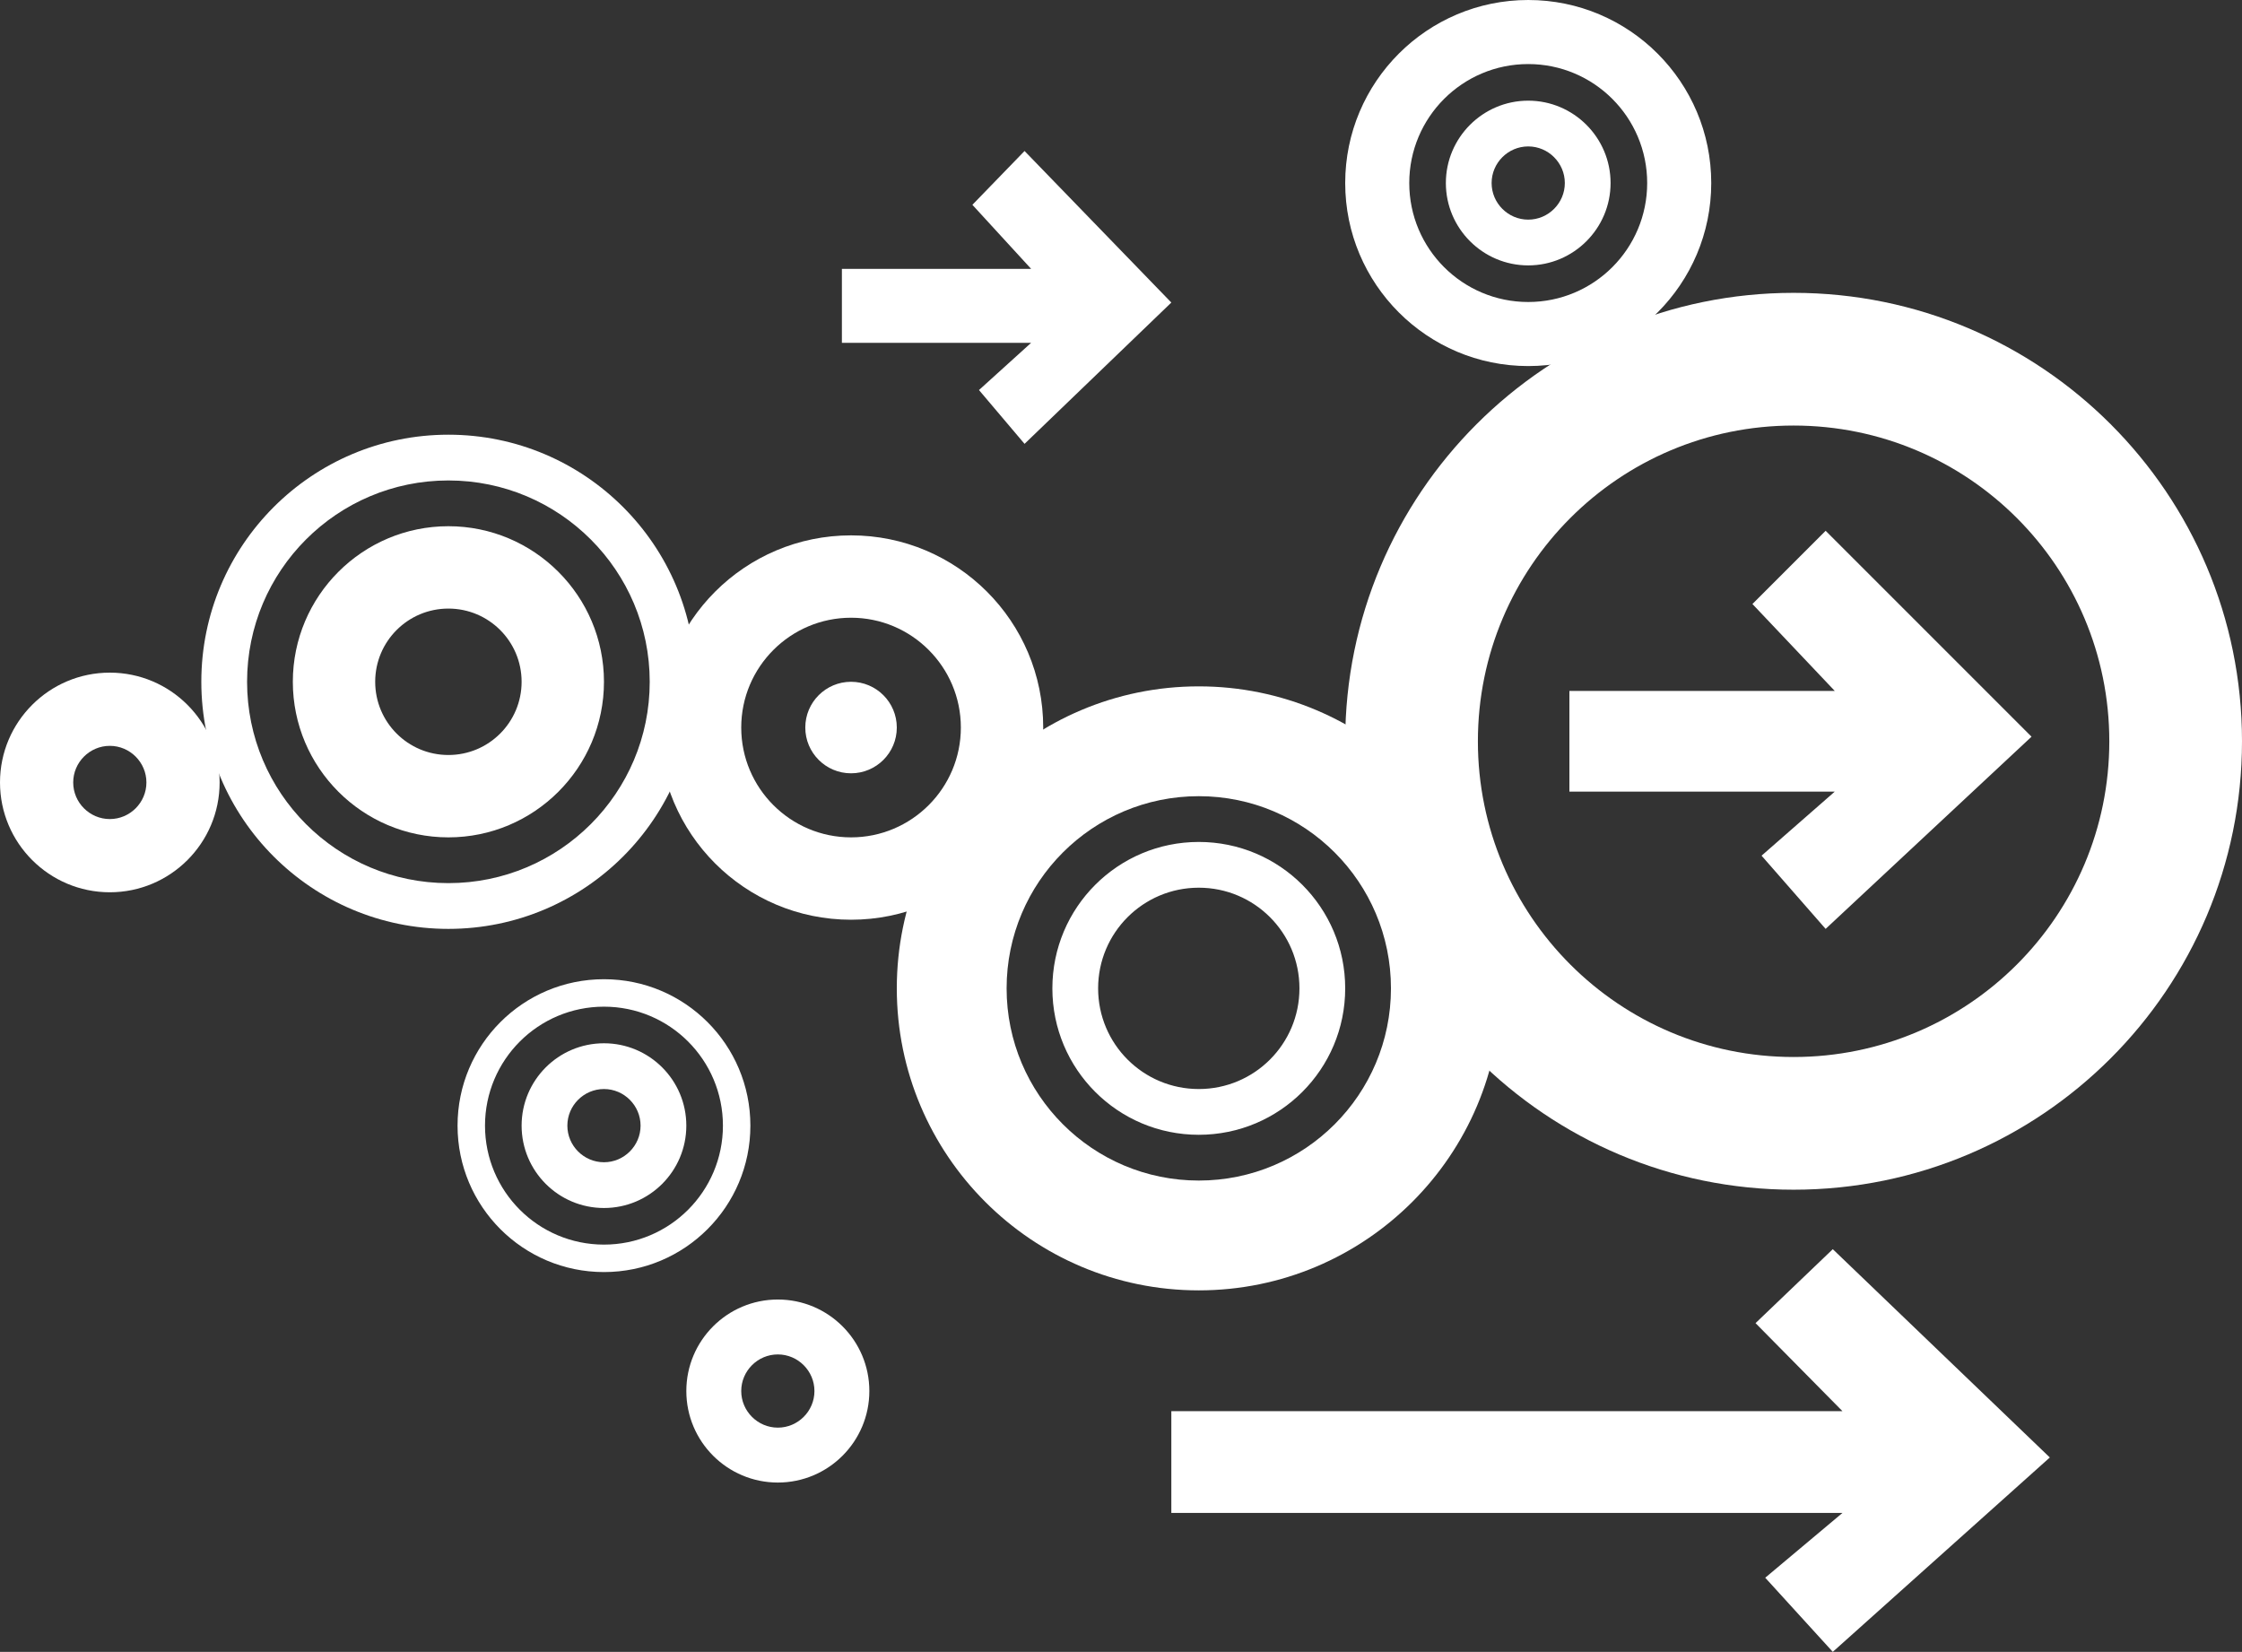 <?xml version="1.0" encoding="utf-8"?>
<!-- Generator: Adobe Illustrator 16.0.4, SVG Export Plug-In . SVG Version: 6.00 Build 0)  -->
<svg version="1.2" baseProfile="tiny" id="Ebene_1" xmlns="http://www.w3.org/2000/svg" xmlns:xlink="http://www.w3.org/1999/xlink"
	 x="0px" y="0px" width="122.5px" height="90.25px" viewBox="0 0 122.5 90.25" xml:space="preserve">
<rect x="0" y="0" width="122.5" height="90.25" fill="#333333" stroke="none"/>
<path fill-rule="evenodd" fill="#FFFFFF" d="M6,44.75c-1.1,0-2-0.9-2-2s0.9-2,2-2s2,0.9,2,2S7.1,44.75,6,44.75z M6,36.75
	c-3.31,0-6,2.69-6,6s2.69,6,6,6s6-2.69,6-6S9.31,36.75,6,36.75z"/>
<path fill-rule="evenodd" fill="#FFFFFF" d="M42.5,78c-1.1,0-2-0.9-2-2s0.9-2,2-2s2,0.9,2,2S43.6,78,42.5,78z M42.5,71
	c-2.76,0-5,2.24-5,5s2.24,5,5,5s5-2.24,5-5S45.26,71,42.5,71z"/>
<polygon fill="#FFFFFF" points="46,18.73 46,14.69 56.34,14.69 53.13,11.19 55.98,8.25 64,16.53 55.98,24.25 53.49,21.31 
	56.34,18.73 "/>
<polygon fill="#FFFFFF" points="64,82.66 64,77.1 100.67,77.1 95.92,72.29 100.141,68.25 112,79.63 100.141,90.25 96.45,86.2 
	100.67,82.66 "/>
<path fill-rule="evenodd" fill="#FFFFFF" d="M24.5,23.75c-7.46,0-13.5,6.05-13.5,13.5s6.04,13.5,13.5,13.5S38,44.7,38,37.25
	S31.96,23.75,24.5,23.75z M24.5,48.25c-6.08,0-11-4.93-11-11s4.92-11,11-11s11,4.93,11,11S30.58,48.25,24.5,48.25z M24.5,28.75
	c-4.69,0-8.5,3.81-8.5,8.5s3.81,8.5,8.5,8.5s8.5-3.81,8.5-8.5S29.19,28.75,24.5,28.75z M24.5,41.25c-2.21,0-4-1.79-4-4s1.79-4,4-4
	s4,1.79,4,4S26.71,41.25,24.5,41.25z"/>
<path fill-rule="evenodd" fill="#FFFFFF" d="M46.5,29.25c-5.8,0-10.5,4.7-10.5,10.5s4.7,10.5,10.5,10.5S57,45.55,57,39.75
	S52.3,29.25,46.5,29.25z M46.5,45.75c-3.31,0-6-2.69-6-6s2.69-6,6-6s6,2.69,6,6S49.81,45.75,46.5,45.75z M44,39.75
	c0-1.38,1.12-2.5,2.5-2.5s2.5,1.12,2.5,2.5s-1.12,2.5-2.5,2.5S44,41.13,44,39.75z"/>
<path fill-rule="evenodd" fill="#FFFFFF" d="M83.5,0c-5.52,0-10,4.48-10,10s4.48,10,10,10s10-4.48,10-10S89.02,0,83.5,0z M83.5,16.5
	c-3.59,0-6.5-2.91-6.5-6.5s2.91-6.5,6.5-6.5S90,6.41,90,10S87.09,16.5,83.5,16.5z M83.5,5.5C81.02,5.5,79,7.52,79,10
	s2.02,4.5,4.5,4.5S88,12.48,88,10S85.98,5.5,83.5,5.5z M83.5,12c-1.1,0-2-0.9-2-2s0.9-2,2-2s2,0.9,2,2S84.6,12,83.5,12z"/>
<path fill-rule="evenodd" fill="#FFFFFF" d="M33,53.5c-4.42,0-8,3.58-8,8s3.58,8,8,8s8-3.58,8-8S37.42,53.5,33,53.5z M33,68
	c-3.59,0-6.5-2.91-6.5-6.5S29.41,55,33,55s6.5,2.91,6.5,6.5S36.59,68,33,68z M33,57c-2.49,0-4.5,2.02-4.5,4.5S30.51,66,33,66
	s4.5-2.02,4.5-4.5S35.49,57,33,57z M33,63.5c-1.1,0-2-0.9-2-2s0.9-2,2-2s2,0.9,2,2S34.1,63.5,33,63.5z"/>
<path fill-rule="evenodd" fill="#FFFFFF" d="M98,16c-13.529,0-24.5,10.97-24.5,24.5C73.5,54.029,84.471,65,98,65
	s24.5-10.971,24.5-24.5C122.5,26.97,111.529,16,98,16z M98,57.75c-9.529,0-17.25-7.721-17.25-17.25c0-9.53,7.721-17.25,17.25-17.25
	s17.25,7.72,17.25,17.25C115.25,50.029,107.529,57.75,98,57.75z M85.75,43.25v-5.5h14.5L95.75,33l4-4L111,40.25l-11.25,10.5l-3.5-4
	l4-3.5H85.75z"/>
<path fill-rule="evenodd" fill="#FFFFFF" d="M65.5,37.5C56.39,37.5,49,44.89,49,54c0,9.109,7.39,16.5,16.5,16.5
	C74.609,70.5,82,63.109,82,54C82,44.89,74.609,37.5,65.5,37.5z M65.5,64.5C59.7,64.5,55,59.8,55,54s4.7-10.5,10.5-10.5
	S76,48.2,76,54S71.3,64.5,65.5,64.5z M65.5,46c-4.42,0-8,3.58-8,8s3.58,8,8,8s8-3.58,8-8S69.92,46,65.5,46z M65.5,59.5
	c-3.04,0-5.5-2.46-5.5-5.5s2.46-5.5,5.5-5.5S71,50.96,71,54S68.54,59.5,65.5,59.5z"/>
<g>
</g>
<g>
</g>
<g>
</g>
<g>
</g>
<g>
</g>
<g>
</g>
<g>
</g>
<g>
</g>
<g>
</g>
<g>
</g>
<g>
</g>
<g>
</g>
<g>
</g>
<g>
</g>
<g>
</g>
</svg>
